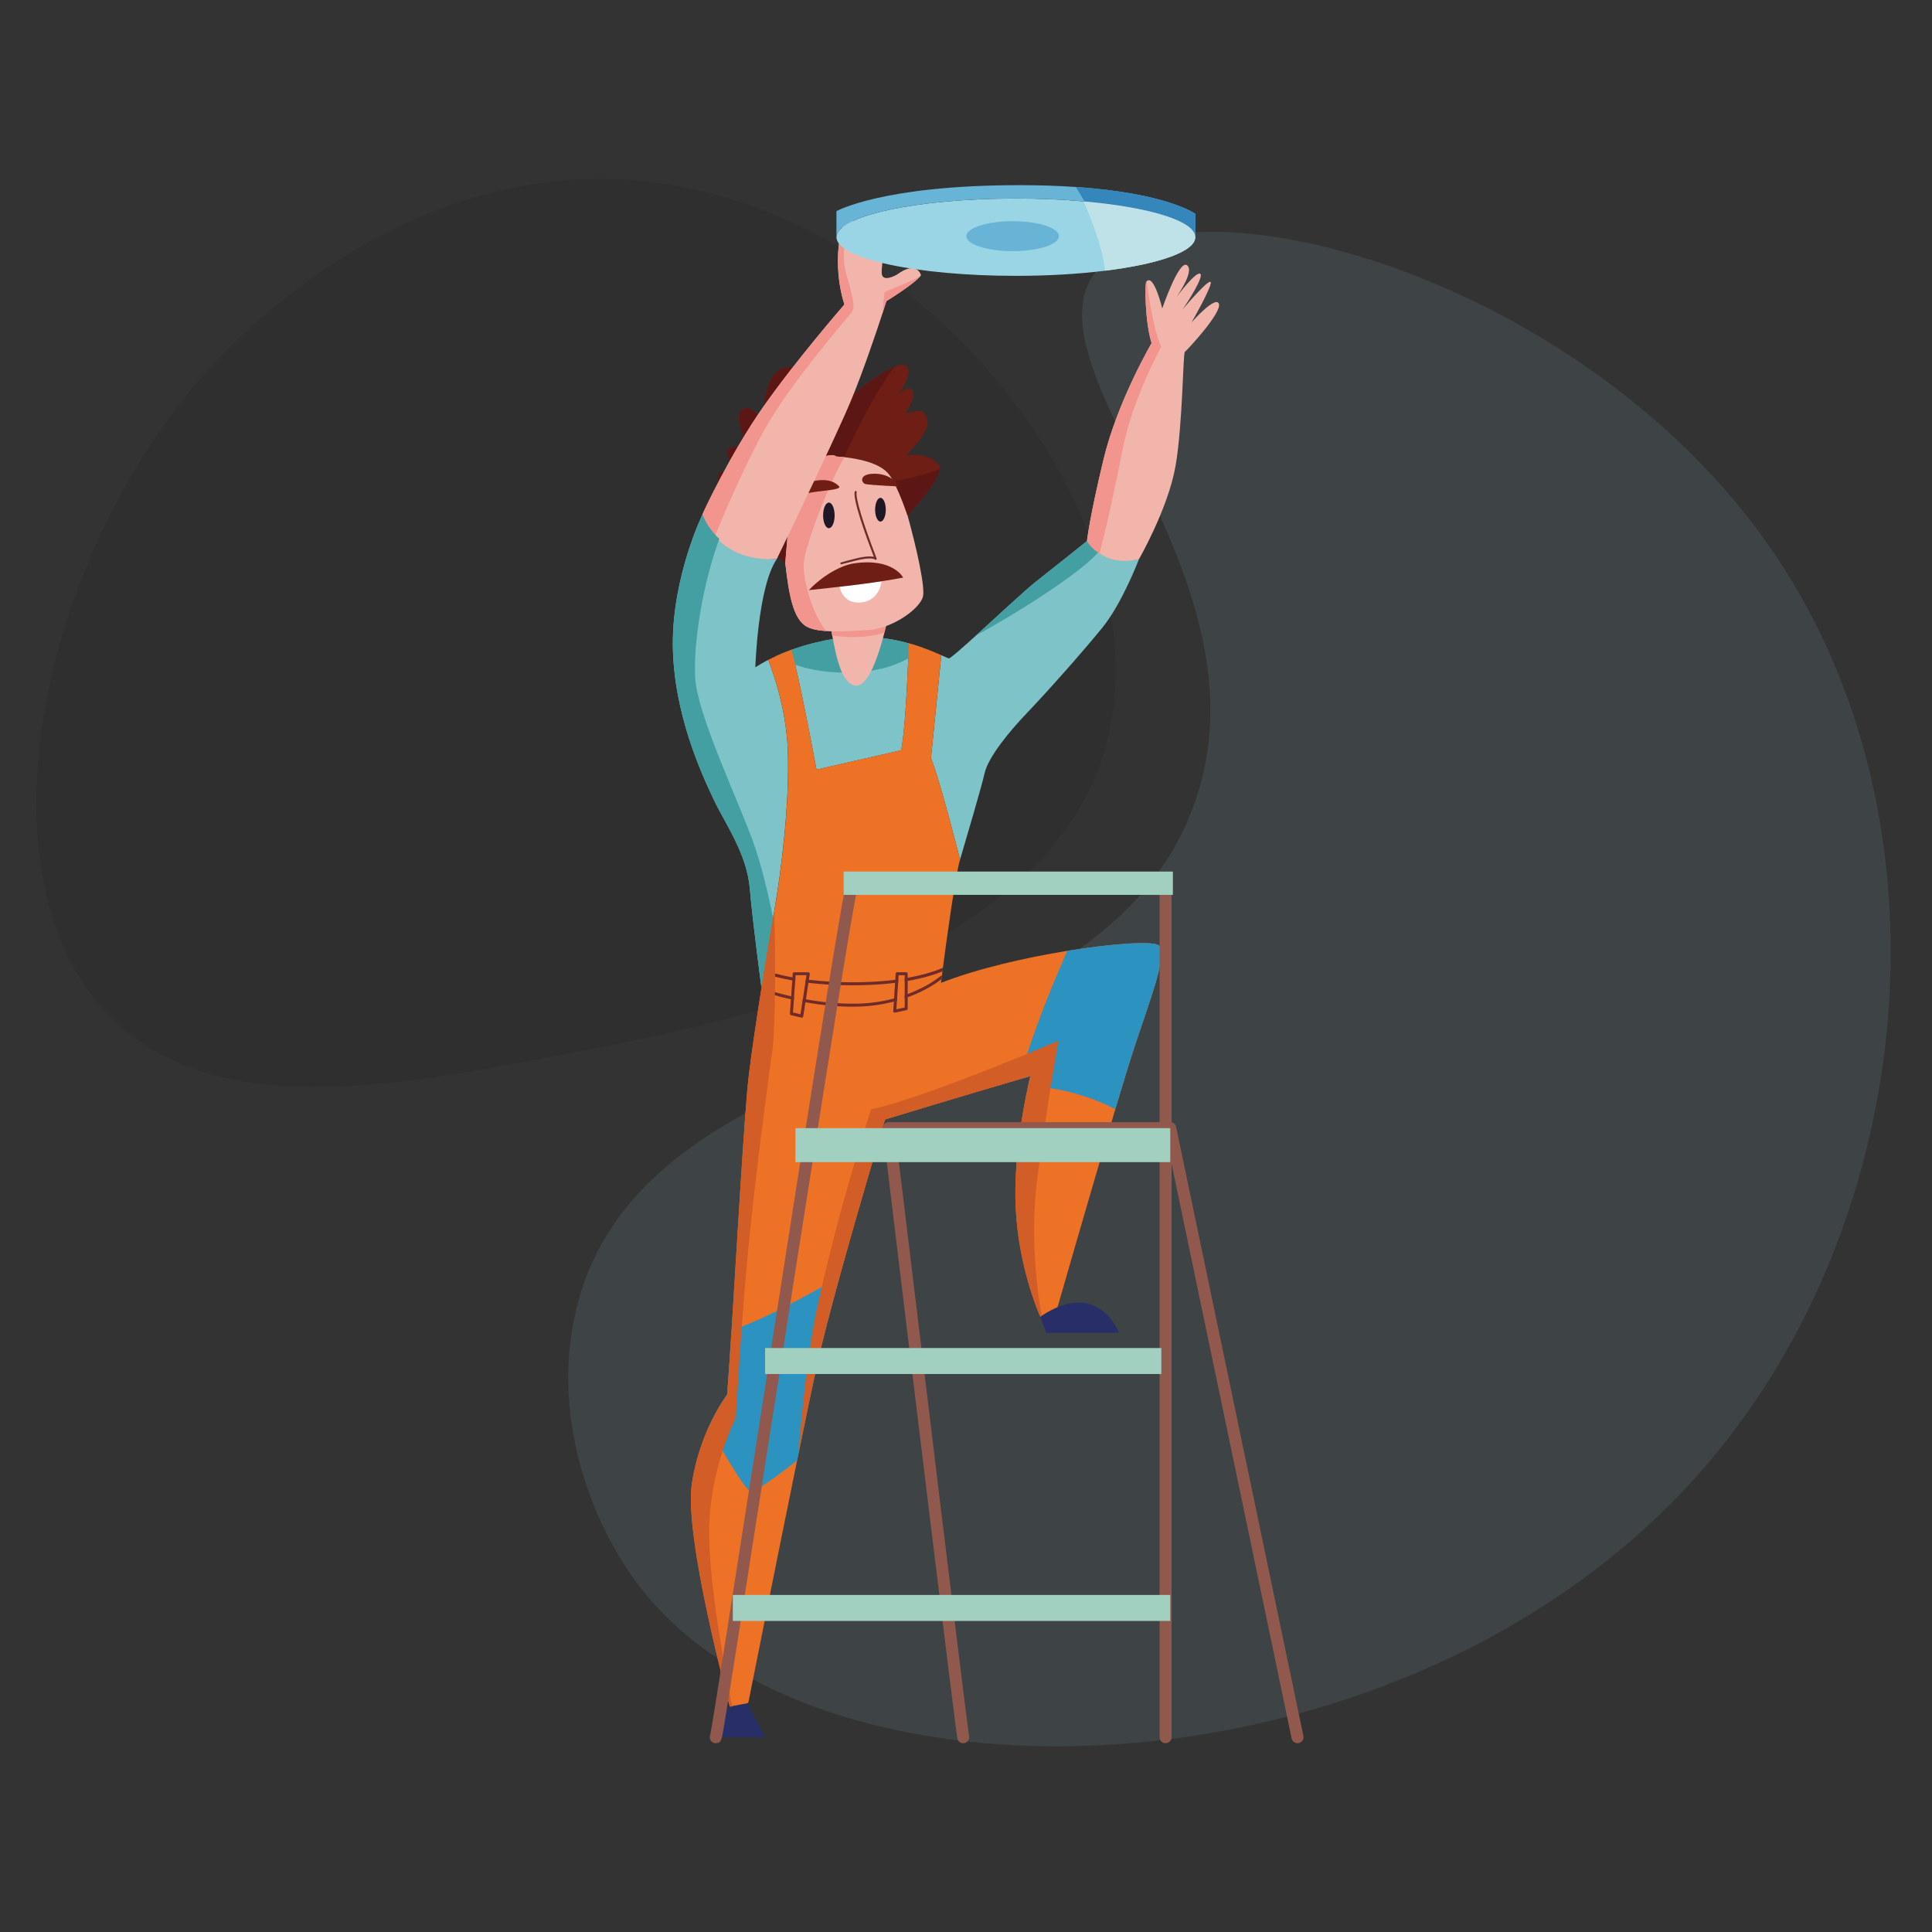 <?xml version="1.0" encoding="utf-8"?>
<!-- Generator: Adobe Illustrator 27.0.0, SVG Export Plug-In . SVG Version: 6.00 Build 0)  -->
<svg version="1.1" id="Calque_1" xmlns="http://www.w3.org/2000/svg" xmlns:xlink="http://www.w3.org/1999/xlink" x="0px" y="0px"
	 viewBox="0 0 500 500" style="enable-background:new 0 0 500 500;" xml:space="preserve">
<rect x="0" y="0" width="500" height="500" fill="#333333" stroke="none"/>
<style type="text/css">
	.st0{opacity:0.1;fill:#A8DAE8;}
	.st1{opacity:0.2;fill:#231F20;}
	.st2{fill:#6E1E14;}
	.st3{fill:#5C1613;}
	.st4{fill:#7DC3C8;}
	.st5{fill:#439FA1;}
	.st6{fill:#F1B5AC;}
	.st7{fill:#F2958E;}
	.st8{fill:#EE7225;}
	.st9{fill:#A55C53;}
	.st10{fill:#282F68;}
	.st11{fill:#2C92BF;}
	.st12{fill:#6E2B29;}
	.st13{fill:#FFFFFF;}
	.st14{fill:#1F1725;}
	.st15{fill:#D25D26;}
	.st16{fill:#91594E;}
	.st17{fill:#A2D0C0;}
	.st18{fill:#9AD5E6;}
	.st19{fill:#68B4D6;}
	.st20{fill:#3586BB;}
	.st21{fill:#BEE2E7;}
</style>
<path class="st0" d="M308.75,208.96c-25.6,68.8-139.82,57.34-159.11,127.87c-7.66,28.01,2.83,57.31,16.59,74.67
	c48.16,60.75,199.96,55.46,275.27-32.21c54.83-63.83,64.94-166.48,17.57-236.22C410.3,71.26,307.02,43.8,284.35,69.38
	C262.6,93.92,330.93,149.35,308.75,208.96z"/>
<path class="st1" d="M286.27,192.73c-15.19,56.32-97.53,71.99-142.06,80.46c-42.05,8-88.26,16.79-115.03-9.43
	C-7.51,227.83,10.46,143.93,53.69,95.93c8.54-9.48,52.16-55.43,113.15-49.03C240.42,54.63,301.93,134.65,286.27,192.73z"/>
<g>
	<path class="st2" d="M243.25,121.32c-0.2,2.67-6.31,10.04-8.38,12.06l-0.01-0.01c-0.02-0.05-1.73-5.31-3.64-8.8
		c-0.53-0.96-1.07-1.8-1.61-2.34c-2.15-2.22-6.27-3.27-9.67-3.76c-0.54-0.07-1.06-0.13-1.54-0.19c-0.78-0.08-1.49-0.15-2.07-0.17
		c-1.11-0.07-1.79-0.06-1.82-0.05c-0.08,0.06-3.86-0.29-6.61,6.77c-2.76,7.06-4.68,20.9-4.68,20.9s-17.94-17.55-17.47-21.85
		c0.46-4.18,5.17-0.18,5.44,0.06c-0.17-0.31-3.51-5.86-2.7-7.6c0.85-1.8,5.52,0.35,5.52,0.35s-4.55-8.97-1.91-10.66
		c2.63-1.67,5.38,3.12,5.38,3.12s-0.36-13.65,6.35-14.13c6.69-0.47,7.29,5.51,7.29,5.51s5.88-8.49,8.14-7.78
		c2.21,0.7,1.02,9.43,0.96,9.8c0.28-0.23,4.7-3.97,8.62-6.29c0.95-0.56,1.87-1.03,2.69-1.36c1.06-0.42,1.96-0.59,2.57-0.36
		c2.65,1.02-0.68,6.32-1.69,7.84c0.69-0.86,2.39-2.69,3.6-1.38c1.55,1.67-2.28,6.35-1.34,6c3.5-1.33,5.04-0.73,5.41,2.14
		c0.36,2.87-5.74,8.9-5.74,8.9c3.59-1.14,8.02,0.67,8.85,2.7C243.25,120.92,243.27,121.1,243.25,121.32z"/>
	<path class="st3" d="M231.54,94.93c-4.69,5.7-11.11,19.01-13.14,23.37c-0.78-0.08-1.49-0.15-2.07-0.17
		c-1.11-0.07-1.79-0.06-1.82-0.05c-0.08,0.06-3.86-0.29-6.61,6.77c-2.76,7.06-4.68,20.9-4.68,20.9s-17.94-17.55-17.47-21.85
		c0.46-4.18,5.17-0.18,5.44,0.06c-0.17-0.31-3.51-5.86-2.7-7.6c0.85-1.8,5.52,0.35,5.52,0.35s-4.55-8.97-1.91-10.66
		c2.63-1.67,5.38,3.12,5.38,3.12s-0.36-13.65,6.35-14.13c6.69-0.47,7.29,5.51,7.29,5.51s5.88-8.49,8.14-7.78
		c2.21,0.7,1.02,9.43,0.96,9.8c0.28-0.23,4.7-3.97,8.62-6.29C229.8,95.73,230.72,95.25,231.54,94.93z"/>
	<path class="st4" d="M235.21,166.5c-0.04,1.04-0.08,2.37-0.15,3.87c-0.31,7.64-0.95,19.88-1.87,23.81l-21.89,5
		c0,0-3.17-17.23-5.5-27.14c-0.34-1.48-0.67-2.79-0.97-3.86c4.4-1.58,8.39-2.4,10.74-2.8C223.16,164.06,229.99,165.06,235.21,166.5z
		"/>
	<path class="st5" d="M238.75,167.61c-0.89,0.87-2.1,1.84-3.7,2.75c-2.98,1.73-7.31,3.28-13.43,3.63
		c-6.9,0.39-12.16-0.68-15.84-1.97c-2.19-0.76-3.83-1.6-4.92-2.25c1.32-0.61,2.65-1.14,3.94-1.61c4.4-1.58,8.39-2.4,10.74-2.8
		c7.61-1.3,14.44-0.31,19.66,1.13C236.49,166.85,237.67,167.23,238.75,167.61z"/>
	<g>
		<path class="st6" d="M229.8,159.84c-0.21,0.94-0.51,2.32-0.91,3.87c-1.44,5.65-4.1,13.84-7.27,13.73
			c-3.74-0.13-5.2-7.33-6.24-12.96c-0.23-1.26-0.43-2.44-0.64-3.45c3.36,0.13,7.23-0.14,10.68-0.32
			C226.86,160.64,228.34,160.32,229.8,159.84z"/>
		<path class="st7" d="M229.8,159.84c-0.21,0.94-0.51,2.32-0.91,3.87c-4.95,1.62-10.42,1.22-13.51,0.77
			c-0.23-1.26-0.43-2.44-0.64-3.45c3.36,0.13,7.23-0.14,10.68-0.32C226.86,160.64,228.34,160.32,229.8,159.84z"/>
	</g>
	<path class="st6" d="M238.82,154.58c-0.87,2.58-5.35,6.1-10.16,7.68c-1.35,0.43-2.71,0.73-4.05,0.81c-3.19,0.16-6.78,0.42-9.88,0.3
		c-0.29-0.01-0.58-0.03-0.87-0.05c-2.41-0.16-4.46-0.58-5.67-1.53c-2.87-2.22-3.99-7.49-4.95-16.03c0,0,1.04-14.17,2.08-19.52
		c1.05-5.35,4.38-7.33,7.7-8.09c0.91-0.21,1.56-0.31,2.04-0.33c1.28-0.08,1.28,0.33,1.28,0.33c0.62,0.03,1.36,0.08,2.19,0.17
		c3.59,0.39,8.62,1.4,11.09,3.94c2.45,2.5,5.23,11.06,5.25,11.13C237.08,141.31,239.59,152.25,238.82,154.58z"/>
	<path class="st3" d="M243.25,121.32c-0.2,2.67-6.32,10.04-8.39,12.07l-0.01-0.01c-0.02-0.06-1.72-5.31-3.64-8.8
		C234.78,123.9,240.29,122.71,243.25,121.32z"/>
	<path class="st7" d="M213.85,163.31c-2.41-0.16-4.46-0.58-5.67-1.53c-2.87-2.22-3.99-7.49-4.95-16.03c0,0,1.04-14.17,2.08-19.52
		c1.05-5.35,4.38-7.33,7.7-8.09c0.91-0.21,1.56-0.31,2.04-0.33l1.28,0.33c0.62,0.03,1.36,0.08,2.19,0.17
		c-4.19,7.18-10.07,22.83-10.5,27.23C207.63,149.48,210.22,159.1,213.85,163.31z"/>
	<path class="st4" d="M200.38,235.69c-0.1,0.58-0.21,1.2-0.33,1.85c-0.81,4.72-1.88,11.06-2.92,17.61l-0.11,0.07
		c0,0-2.2-16.3-2.98-25.35c-0.77-9.05-6.46-16.81-9.43-23.16c-2.98-6.33-10.35-22.11-10.48-39.84c-0.13-17.71,7.68-33.75,7.68-33.75
		c1.07,2.69,2.6,4.75,4.35,6.33c6.15,5.59,14.88,5.23,14.88,5.23c-4.92,7.15-5.56,28.02-5.56,28.02c1.09-0.71,2.22-1.35,3.34-1.94
		c1.29,3.43,4.64,12.57,5.06,23.41C204.39,207.63,202.19,225.48,200.38,235.69z"/>
	<path class="st4" d="M294.75,144.75c0,0-4.35,11.4-9.4,17.61c-5.04,6.21-13.92,16.24-19.66,22.25
		c-4.55,4.76-9.96,11.38-10.88,15.52c-0.74,3.32-4.78,17.02-6.35,22.33c0,0-5.31-21.04-7.53-26.21l2.68-26.68
		c1.1,0.48,1.78,0.81,1.98,0.81c0.39,0,3.34-2.6,7.02-5.93c5.6-5.09,12.91-11.91,15.42-13.86c4.14-3.24,13.27-10.56,13.27-10.56
		c0.71,1.29,1.72,2.26,2.85,2.97C288.48,145.71,294.75,144.75,294.75,144.75z"/>
	<path class="st8" d="M293.72,270.57c-1.1,3.29-2.94,9.33-5.08,16.49c-6.26,20.95-15.05,51.58-15.05,51.58l-3.99,1.95l-0.36,0.18
		c0,0-5.69-12.42-6.39-28.45c-0.54-12.34,2.01-25.73,3.21-31.22c0.35-1.64,0.59-2.59,0.59-2.59c-0.87,0.25-1.81,0.52-2.8,0.81
		c-12.82,3.71-34.8,10.4-34.8,10.4s-6.47,21.52-11.83,40.97c-2.36,8.57-4.5,16.74-5.76,22.5c-1.1,4.94-2.84,13.32-4.81,22.98
		c-0.01,0.01-0.01,0.02-0.01,0.03c-0.11,0.6-0.24,1.2-0.36,1.8c-5.5,26.9-12.57,62.45-12.57,62.45c-0.65,1.17-3.06,1.26-4.21,1.23
		c-0.37,0-0.62-0.02-0.62-0.02s-11.9-43.64-9.83-57.61c0.88-5.97,2.68-11.05,4.45-14.92c2.37-5.18,4.69-8.19,4.69-8.19
		c0.29-3.5,0.69-9.43,1.14-16.6c1.42-22.56,3.39-57.26,4.47-66.1c0.71-5.83,1.91-13.91,3.16-21.82v-0.01
		c0.04-0.26,0.08-0.52,0.11-0.78c0.03-0.16,0.06-0.32,0.08-0.49c0.18-1.12,0.35-2.23,0.53-3.32c0.04-0.26,0.08-0.5,0.12-0.76
		c0.93-5.74,1.83-11.06,2.52-14.97v-0.01c0.03-0.14,0.05-0.27,0.08-0.39c1.82-10.21,4.01-28.06,3.49-41.51
		c-0.41-10.83-3.77-19.98-5.06-23.41c0.68-0.35,1.37-0.68,2.06-0.99c1.32-0.61,2.65-1.14,3.94-1.61c0.3,1.07,0.63,2.38,0.97,3.86
		c2.34,9.91,5.5,27.14,5.5,27.14l21.89-5c0.92-3.93,1.56-16.17,1.87-23.81c0.07-1.5,0.12-2.83,0.15-3.87
		c1.28,0.35,2.46,0.73,3.54,1.12c2.05,0.71,3.7,1.44,4.86,1.96l-2.68,26.68c2.22,5.17,7.53,26.21,7.53,26.21v0.01
		c-1.24,4.23-3.44,20.46-4.44,28c-0.04,0.33-0.08,0.64-0.12,0.93c-0.05,0.39-0.1,0.76-0.13,1.08c-0.05,0.36-0.1,0.67-0.12,0.93
		c-0.08,0.62-0.13,0.96-0.13,0.96c9.49-3.71,21.9-6.54,32.69-8.29c12.33-2,22.52-2.57,23.71-1.38
		C302.17,246.95,298.03,257.64,293.72,270.57z"/>
	<path class="st9" d="M233.6,95.52c-0.04,0.05-0.07,0.09-0.07,0.09S233.56,95.58,233.6,95.52z"/>
	<path class="st6" d="M306.65,91.04c-0.52,0.35-0.52,18.46-2.41,29.49c-1.9,11.04-9.49,24.21-9.49,24.21
		c-4.73,1.05-8.06-0.07-10.21-1.47c-2.26-1.47-3.24-3.25-3.24-3.25s0.69-6.21,4.31-21.21c3.62-15,12.42-30.01,12.42-30.01
		c-1.73-5.53-1.77-15.38-1.38-15.87c0.04-0.05,0.08-0.1,0.14-0.15c1.86-1.86,4,7.05,4,7.05s4.3-12.59,6.37-11.21
		c2.07,1.38-2.24,7.58-2.59,8.1v0.01c0.31-0.36,4.9-6.52,6.04-5.88c1.06,0.61-3.21,7.34-4.61,9.31c1.47-1.77,6.22-7.24,7.2-7.24
		c1.17,0-4.49,9.93-4.82,10.5c0.39-0.43,6.23-6.97,7.06-4.81C316.32,80.87,307.17,90.7,306.65,91.04z"/>
	<path class="st2" d="M209.81,127.48c3.15-0.54,8.26-0.72,7.3-1.67c-0.95-0.96-2.51-1.91-5.86-1.44c-3.35,0.48-5.14,3.83-5.14,3.83
		S207.55,127.87,209.81,127.48z"/>
	<path class="st2" d="M224.05,125.29c-1.18-0.21-2.01-2.79,2.51-2.69c4.53,0.1,6.04,3.29,6.04,3.29S225.72,125.58,224.05,125.29z"/>
	<path class="st10" d="M188.86,441.65c0,0-4.83,6.21-5.35,7.93h14.49c0,0-3.7-6.88-4.61-8.78L188.86,441.65z"/>
	<path class="st10" d="M269.23,340.76l1.55,4.14h18.8C289.58,344.9,284.24,330.59,269.23,340.76z"/>
	<path class="st11" d="M217.22,330.69c-2.36,8.57-4.5,16.74-5.76,22.5c-1.16,5.26-3.05,14.38-5.19,24.81c-4.35,3.38-10.52,8-11.84,8
		c-1.53,0-7.78-11.07-10.95-16.86c2.37-5.18,4.69-8.19,4.69-8.19c0.29-3.5,0.69-9.43,1.14-16.6c2.83-1.02,9.22-3.54,17.15-7.89
		C211.15,333.87,214.71,331.99,217.22,330.69z"/>
	<path class="st11" d="M293.72,270.57c-1.1,3.29-2.94,9.33-5.08,16.49c-9.93-5.14-19.15-5.89-22.58-5.97
		c0.35-1.64,0.59-2.59,0.59-2.59c-0.87,0.25-1.81,0.52-2.8,0.81c3.38-12.33,9.33-26.4,12.38-33.24c12.33-2,22.52-2.57,23.71-1.38
		C302.17,246.95,298.03,257.64,293.72,270.57z"/>
	<g>
		<g>
			<path class="st12" d="M205.09,252.94c0.25,0.04,0.5,0.09,0.76,0.14l-0.05,0.78c-0.26-0.04-0.51-0.08-0.76-0.13
				c-3.29-0.59-5.76-1.28-7.38-1.9c0.04-0.26,0.08-0.5,0.12-0.76C199.31,251.63,201.75,252.34,205.09,252.94z"/>
			<path class="st12" d="M232.49,253.44l-0.05,0.81c-0.26,0.04-0.52,0.07-0.79,0.11c-2.71,0.34-5.83,0.57-9.37,0.62
				c-0.56,0.01-1.12,0.01-1.67,0.01c-4.36,0-8.16-0.25-11.4-0.64c-0.26-0.03-0.52-0.06-0.76-0.09l0.12-0.78
				c0.26,0.03,0.52,0.07,0.77,0.09c3.6,0.43,7.93,0.71,12.94,0.63c3.58-0.05,6.72-0.29,9.44-0.64
				C231.97,253.52,232.23,253.48,232.49,253.44z"/>
			<path class="st12" d="M244.03,250.47c-0.04,0.33-0.08,0.64-0.12,0.93c-1.97,0.8-4.92,1.75-9,2.46c-0.26,0.04-0.52,0.09-0.78,0.13
				v-0.81c0.27-0.04,0.53-0.08,0.78-0.13C239.15,252.29,242.13,251.28,244.03,250.47z"/>
		</g>
		<g>
			<path class="st12" d="M205.5,258.03l-0.05,0.77c-0.26-0.05-0.52-0.11-0.76-0.16v-0.01c-3.31-0.75-6-1.59-7.75-2.19v-0.01
				c0.04-0.26,0.08-0.52,0.11-0.78c1.71,0.6,4.38,1.44,7.7,2.2v0.01C205,257.9,205.24,257.97,205.5,258.03z"/>
			<path class="st12" d="M231.38,258.4c0.27-0.07,0.54-0.15,0.8-0.23l-0.06,0.82c-0.26,0.08-0.52,0.14-0.79,0.22
				c-2.9,0.76-6.26,1.28-10.06,1.31c-0.19,0.01-0.36,0.01-0.55,0.01c-4.41,0-8.61-0.49-12.29-1.14c-0.26-0.05-0.51-0.1-0.76-0.15
				l0.13-0.75c0.25,0.04,0.49,0.09,0.76,0.13h0.01c3.79,0.69,8.14,1.18,12.7,1.13C225.1,259.73,228.48,259.18,231.38,258.4z"/>
			<path class="st12" d="M243.78,252.47l-0.12,0.93c-0.95,0.75-3.96,2.94-8.75,4.69c-0.26,0.09-0.52,0.19-0.78,0.27v-0.81
				c0.27-0.08,0.53-0.19,0.78-0.28c5.52-2.06,8.51-4.68,8.56-4.72C243.55,252.48,243.68,252.45,243.78,252.47z"/>
		</g>
		<g>
			<path class="st12" d="M209.46,251.75c-0.07-0.09-0.18-0.13-0.3-0.13h-3.62c-0.19,0-0.36,0.15-0.38,0.35l-0.07,0.97l-0.05,0.79
				l-0.29,4.12v0.01l-0.06,0.77v0.01l-0.26,3.68c-0.02,0.19,0.12,0.36,0.29,0.4l2.68,0.64c0.03,0.01,0.06,0.02,0.09,0.02
				c0.07,0,0.15-0.03,0.22-0.07c0.09-0.06,0.15-0.15,0.17-0.26l0.56-3.65l0.12-0.76h0.01l0.65-4.3l0.12-0.77l0.23-1.5
				C209.57,251.94,209.54,251.83,209.46,251.75z M208.44,254.24l-0.65,4.25l-0.13,0.75l-0.5,3.26l-1.94-0.48l0.23-3.24l0.05-0.77
				l0.3-4.18l0.05-0.78l0.05-0.68h2.82l-0.16,1.07L208.44,254.24z"/>
		</g>
		<g>
			<path class="st12" d="M231.65,254.35l-0.27,4.06c0.27-0.07,0.54-0.15,0.8-0.23l0.26-3.93
				C232.18,254.28,231.92,254.31,231.65,254.35z M234.52,251.61h-2.32c-0.21,0-0.39,0.15-0.4,0.36l-0.1,1.57l-0.05,0.8l-0.27,4.06
				l-0.05,0.81l-0.16,2.45c-0.01,0.13,0.04,0.25,0.12,0.32c0.07,0.06,0.16,0.09,0.26,0.09h0.08l2.97-0.65
				c0.19-0.04,0.31-0.2,0.31-0.39V252C234.91,251.78,234.73,251.61,234.52,251.61z M234.13,260.73l-2.16,0.47l0.15-2.21l0.06-0.82
				l0.26-3.93l0.05-0.81l0.08-1.04h1.57V260.73z"/>
		</g>
	</g>
	<g>
		<path class="st12" d="M217.73,146.04c-0.11,0-0.21-0.04-0.25-0.19c-0.03-0.11-0.04-0.17,0.22-0.28l0-0.04
			c0.04-0.01,0.16-0.04,0.16-0.04l0.01,0.01c0.45-0.15,1.38-0.39,3.29-0.88c2.83-0.73,4.27-0.69,4.99-0.5
			c-2.11-5.52-5.43-14.68-4.96-16.86c0.03-0.14,0.17-0.23,0.31-0.2c0.14,0.03,0.23,0.17,0.2,0.31c-0.32,1.5,1.58,7.83,5.08,16.91
			l0.09,0.25c0.05,0.12-0.01,0.25-0.12,0.32c-0.11,0.06-0.25,0.03-0.33-0.07l0,0c-0.01,0-0.85-0.76-5.14,0.34
			c-2.2,0.56-3.01,0.78-3.3,0.86l0.01,0.01C217.9,146.02,217.81,146.04,217.73,146.04z"/>
	</g>
	<path class="st13" d="M217.3,151.85c2.48-0.29,2.48-0.29,10.82-1.41c0,0-0.35,4.99-5.26,5.47
		C217.96,156.39,217.3,151.85,217.3,151.85z"/>
	<path class="st14" d="M216,133.39c0,1.83-0.67,3.31-1.49,3.31c-0.82,0-1.49-1.48-1.49-3.31s0.67-3.32,1.49-3.32
		C215.33,130.07,216,131.56,216,133.39z"/>
	<path class="st14" d="M229.24,131.91c0,1.69-0.62,3.07-1.38,3.07c-0.76,0-1.38-1.38-1.38-3.07c0-1.69,0.62-3.07,1.38-3.07
		C228.62,128.84,229.24,130.22,229.24,131.91z"/>
	<path class="st6" d="M238.36,71.21c-0.05,0.05-0.08,0.11-0.13,0.17c-1.64,2.14-8.84,6.56-8.84,6.56s-0.41,1.29-1.08,3.38
		c-0.01,0,0,0.01,0,0.01c-1.68,5.1-5,14.95-8.06,22.3c-4.31,10.35-19.23,41.05-19.23,41.05c-8.25,0.45-13.21-2.72-16.04-5.87
		c-2.45-2.74-3.27-5.45-3.19-5.69c0.17-0.52,7.24-15.7,15.69-27.76c8.46-12.08,21.05-26.56,21.05-26.56
		c-3.28-10.15-1.12-21.78,1.05-22.42c0.22-0.06,0.46-0.01,0.67,0.18c0.69,0.59,0.88,2.52,0.82,4.2c0.59-1.99,1.59-4.31,2.63-4.24
		c1.74,0.12,1.31,7.35,1.22,8.51c0.17-1.06,1.2-7.05,3.09-6.57c2.07,0.52,0,9.66,0.18,12.25c0.18,2.59,3.96,0.34,3.96,0.34
		C237.32,67.24,238.36,71.21,238.36,71.21z"/>
	<path class="st2" d="M221.09,145.79c-4.51,0.64-9.61,4.55-11.76,6.94c0,0,10.33-1.09,15.43-1.8c5.75-0.8,8.98-1.45,8.98-1.45
		S231.14,144.35,221.09,145.79z"/>
	<path class="st7" d="M220.55,80.61c-0.9,1.42-15.25,17.46-22.37,30.01c-5.16,9.11-10.59,21.87-13.19,28.2
		c-2.45-2.74-3.27-5.45-3.19-5.69c0.17-0.52,7.24-15.7,15.69-27.76c8.46-12.08,21.05-26.56,21.05-26.56
		c-3.28-10.15-1.12-21.78,1.05-22.42c-0.69,3.24-1.84,9.92-0.71,14.02C220.42,75.96,221.46,79.19,220.55,80.61z"/>
	<path class="st7" d="M238.23,71.38c-1.64,2.14-8.84,6.56-8.84,6.56s-0.41,1.29-1.08,3.38c0.29-2.74,0.57-5.42,0.63-5.63
		C229.03,75.36,234.85,73.38,238.23,71.38z"/>
	<path class="st7" d="M300.56,89.67c0,0-7.44,13.58-9.89,25.99c-1.58,8.01-4.24,20.71-6.13,27.62c-2.26-1.47-3.24-3.25-3.24-3.25
		s0.69-6.21,4.31-21.21c3.62-15,12.42-30.01,12.42-30.01c-1.73-5.53-1.77-15.38-1.38-15.87c0.04-0.05,0.08-0.1,0.14-0.15
		C297.31,77.26,298.81,86.48,300.56,89.67z"/>
	<path class="st5" d="M200.05,237.54c-0.81,4.72-1.88,11.06-2.92,17.61l-0.11,0.07c0,0-2.2-16.3-2.98-25.35
		c-0.77-9.05-6.46-16.81-9.43-23.16c-2.98-6.33-10.35-22.11-10.48-39.84c-0.13-17.71,7.68-33.75,7.68-33.75
		c1.07,2.69,2.6,4.75,4.35,6.33c-4.26,11.45-6.75,27.05-6.25,35.92c0.52,9.31,10.35,30.01,14.66,41.57
		C197.1,223.75,198.95,231.95,200.05,237.54z"/>
	<path class="st5" d="M284.15,143c-4.59,5.37-21.4,15.97-31.55,21.45c5.6-5.09,12.91-11.91,15.42-13.86
		c4.14-3.24,13.27-10.56,13.27-10.56C282.01,141.32,283.02,142.28,284.15,143z"/>
	<path class="st15" d="M200.05,270.57c0,0-3.6,25.7-5.83,47.08c-2.24,21.39-3.8,49.33-3.8,49.33s-6.9,13.27-6.9,29.67
		c0,14.44,4.83,39.36,5.97,45.03c-0.37,0-0.62-0.02-0.62-0.02s-11.9-43.64-9.83-57.61c0.88-5.97,2.68-11.05,4.45-14.92
		c2.37-5.18,4.69-8.19,4.69-8.19c0.29-3.5,0.69-9.43,1.14-16.6c1.42-22.56,3.39-57.26,4.47-66.1c0.71-5.83,1.91-13.91,3.16-21.82
		v-0.01c0.04-0.26,0.08-0.52,0.11-0.78c0.03-0.16,0.06-0.32,0.08-0.49c0.18-1.12,0.35-2.23,0.53-3.32c0.04-0.26,0.08-0.5,0.12-0.76
		c0.93-5.74,1.83-11.06,2.52-14.97C200.76,242.83,200.71,263.5,200.05,270.57z"/>
	<path class="st15" d="M269.6,340.59l-0.36,0.18c0,0-5.69-12.42-6.39-28.45c-0.54-12.34,2.01-25.73,3.21-31.22
		c0.35-1.64,0.59-2.59,0.59-2.59c-0.87,0.25-1.81,0.52-2.8,0.81c-12.82,3.71-34.8,10.4-34.8,10.4s-6.47,21.52-11.83,40.97
		c-2.36,8.57-4.5,16.74-5.76,22.5c-1.1,4.94-2.84,13.32-4.81,22.98c1.11-13.79,2.68-27.78,4.81-37.64
		c5.87-27.08,13.97-51.46,13.97-51.46c12.77-2.48,48.47-17.69,48.47-17.69s-2.76,15.69-5.35,34.73
		C266.47,319.32,268.45,334.42,269.6,340.59z"/>
	<g>
		<path class="st16" d="M185.24,451.14c-0.86,0-1.55-0.69-1.55-1.55c0-0.19,0.04-0.37,0.1-0.53c0.55-2.44,6.09-37.96,11.95-75.54
			c4.95-31.76,10.56-67.77,15.03-95.84c2.43-15.31,4.27-26.64,5.62-34.66c2.46-14.64,2.46-14.64,3.77-14.91
			c0.84-0.18,1.66,0.36,1.83,1.21c0.08,0.37,0.02,0.74-0.15,1.05c-1.37,4.65-13.88,84.91-23.03,143.64
			c-3.24,20.76-6.19,39.72-8.36,53.49c-1.09,6.89-1.98,12.48-2.61,16.35c-0.32,1.94-0.57,3.45-0.75,4.47
			C186.75,450.19,186.59,451.14,185.24,451.14z M221.27,230.94c-0.14,0.09-0.3,0.15-0.48,0.19
			C220.98,231.09,221.13,231.03,221.27,230.94z"/>
	</g>
	<g>
		<path class="st16" d="M301.65,451.14c-0.85,0-1.55-0.69-1.55-1.55V229.61c0-0.86,0.7-1.55,1.55-1.55c0.86,0,1.56,0.69,1.56,1.55
			v219.97C303.21,450.44,302.51,451.14,301.65,451.14z"/>
	</g>
	<g>
		<path class="st16" d="M249.28,451.14c-0.64,0-1.24-0.39-1.46-1.03c-0.4-1.12-12.31-99.45-19.37-157.96
			c-0.06-0.44,0.08-0.88,0.38-1.22c0.3-0.33,0.72-0.52,1.16-0.52h72.87c0.73,0,1.37,0.52,1.52,1.23l32.94,157.62
			c0.17,0.84-0.36,1.66-1.21,1.84c-0.83,0.18-1.66-0.36-1.84-1.2L301.6,293.51h-69.85c6.47,53.59,18.46,152.55,19.04,155.7
			c0.19,0.76-0.23,1.56-0.99,1.84C249.63,451.11,249.46,451.14,249.28,451.14z"/>
	</g>
	<g>
		<rect x="205.86" y="291.96" class="st17" width="97" height="8.8"/>
		<rect x="198.01" y="348.87" class="st17" width="102.55" height="6.72"/>
		<rect x="189.66" y="412.77" class="st17" width="113.2" height="6.73"/>
	</g>
	<rect x="218.35" y="225.56" class="st17" width="85.19" height="6.03"/>
	<path class="st18" d="M309.34,61.39c0,3.71-9.4,6.95-23.36,8.67c-6.8,0.85-14.68,1.33-23.06,1.33c-25.65,0-46.44-4.48-46.44-10
		c0-5.53,20.79-10.01,46.44-10.01c6.22,0,12.15,0.26,17.56,0.75C297.41,53.61,309.34,57.19,309.34,61.39z"/>
	<path class="st19" d="M274.06,61.12c0,2.14-5.37,3.88-11.99,3.88c-6.62,0-11.98-1.74-11.98-3.88c0-2.14,5.37-3.88,11.98-3.88
		C268.69,57.24,274.06,58.98,274.06,61.12z"/>
	<g>
		<path class="st19" d="M309.34,55.34v6.04c0-4.17-11.84-7.74-28.66-9.24v-0.01c-5.47-0.49-11.48-0.76-17.77-0.76
			c-25.65,0-46.44,4.48-46.44,10.01v-6.73c0,0,11.88-6.73,47.41-6.73c5.43,0,10.26,0.18,14.55,0.47
			C302.21,50.02,309.34,55.34,309.34,55.34z"/>
		<path class="st20" d="M309.34,55.34v6.04c0-4.17-11.84-7.74-28.66-9.24v-0.01c-0.79-1.32-1.57-2.66-2.25-3.74
			C302.21,50.02,309.34,55.34,309.34,55.34z"/>
	</g>
	<path class="st21" d="M309.34,61.39c0,3.71-9.4,6.95-23.36,8.67c-0.57-6.05-4.1-14.67-5.5-17.93
		C297.41,53.61,309.34,57.19,309.34,61.39z"/>
</g>
</svg>
